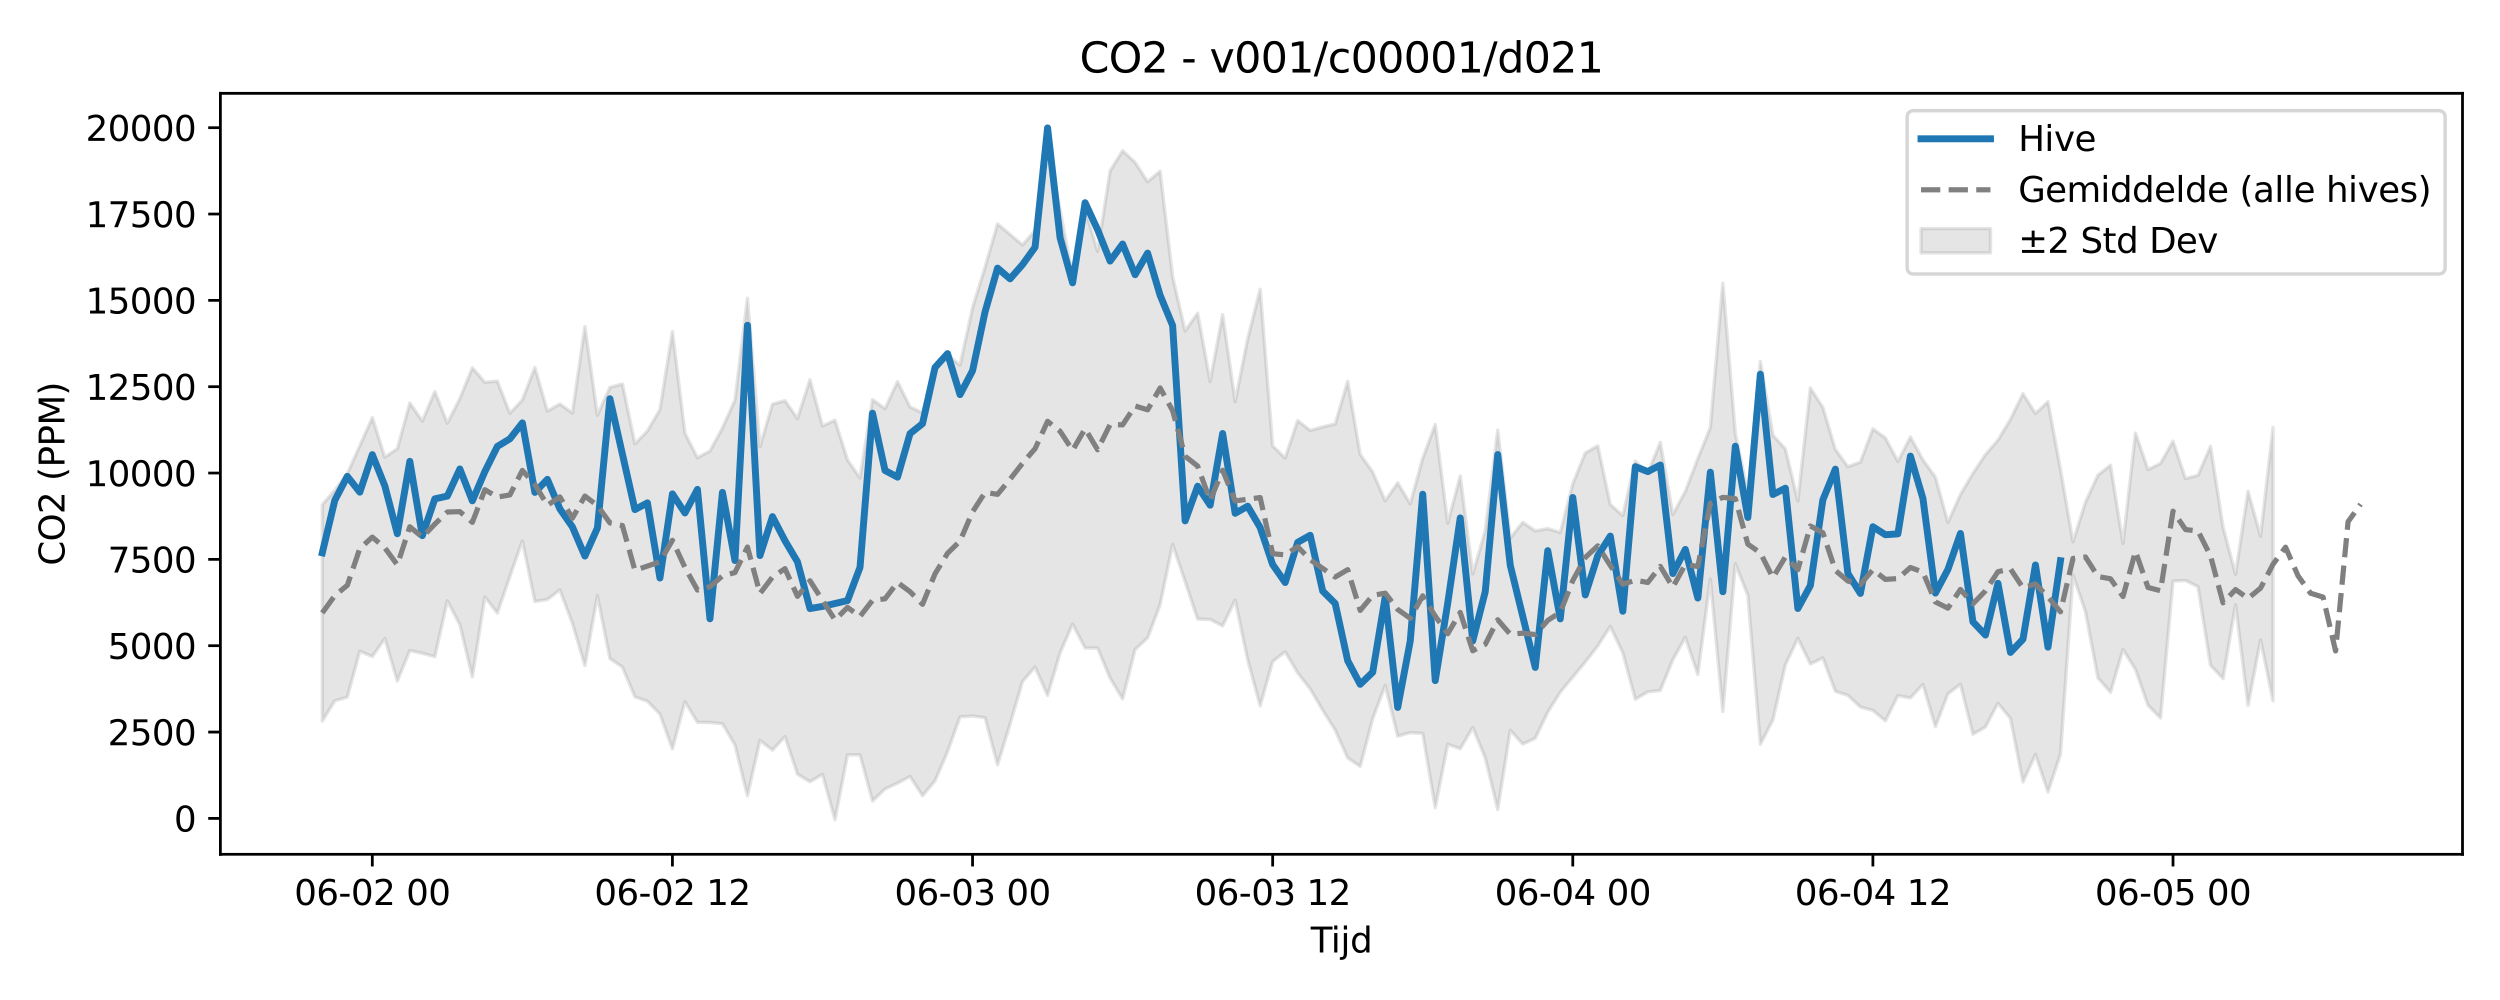 <?xml version="1.0" encoding="utf-8" standalone="no"?>
<!DOCTYPE svg PUBLIC "-//W3C//DTD SVG 1.1//EN"
  "http://www.w3.org/Graphics/SVG/1.1/DTD/svg11.dtd">
<svg xmlns:xlink="http://www.w3.org/1999/xlink" width="720pt" height="288pt" viewBox="0 0 720 288" xmlns="http://www.w3.org/2000/svg" version="1.1">
 <defs>
  <style type="text/css">*{stroke-linejoin: round; stroke-linecap: butt}</style>
 </defs>
 <g id="figure_1">
  <g id="patch_1">
   <path d="M 0 288 
L 720 288 
L 720 0 
L 0 0 
z
" style="fill: #ffffff"/>
  </g>
  <g id="axes_1">
   <g id="patch_2">
    <path d="M 63.47 246.04 
L 709.2 246.04 
L 709.2 26.88 
L 63.47 26.88 
z
" style="fill: #ffffff"/>
   </g>
   <g id="FillBetweenPolyCollection_1">
    <defs>
     <path id="md8e80b3faf" d="M 92.821 -142.655 
L 92.821 -80.313 
L 96.423 -86.168 
L 100.024 -87.24 
L 103.626 -100.443 
L 107.227 -98.91 
L 110.828 -104.083 
L 114.43 -91.863 
L 118.031 -100.65 
L 121.633 -99.838 
L 125.234 -98.889 
L 128.835 -114.967 
L 132.437 -108.079 
L 136.038 -93.051 
L 139.639 -116.048 
L 143.241 -111.452 
L 146.842 -121.946 
L 150.444 -132.221 
L 154.045 -114.785 
L 157.646 -115.34 
L 161.248 -118.116 
L 164.849 -108.481 
L 168.451 -96.295 
L 172.052 -116.416 
L 175.653 -98.344 
L 179.255 -95.873 
L 182.856 -87.3 
L 186.458 -86.034 
L 190.059 -82.341 
L 193.66 -72.299 
L 197.262 -85.9 
L 200.863 -79.968 
L 204.465 -79.944 
L 208.066 -79.55 
L 211.667 -73.459 
L 215.269 -58.83 
L 218.87 -74.75 
L 222.472 -71.967 
L 226.073 -75.853 
L 229.674 -65.052 
L 233.276 -62.847 
L 236.877 -64.97 
L 240.479 -51.922 
L 244.08 -70.593 
L 247.681 -70.582 
L 251.283 -57.301 
L 254.884 -60.8 
L 258.486 -62.443 
L 262.087 -64.38 
L 265.688 -58.839 
L 269.29 -63.106 
L 272.891 -71.505 
L 276.492 -81.553 
L 280.094 -81.762 
L 283.695 -81.31 
L 287.297 -67.755 
L 290.898 -79.455 
L 294.499 -91.754 
L 298.101 -95.891 
L 301.702 -87.722 
L 305.304 -99.957 
L 308.905 -108.233 
L 312.506 -101.363 
L 316.108 -101.342 
L 319.709 -92.684 
L 323.311 -86.697 
L 326.912 -100.947 
L 330.513 -104.306 
L 334.115 -113.845 
L 337.716 -131.186 
L 341.318 -120.507 
L 344.919 -109.723 
L 348.52 -109.598 
L 352.122 -107.746 
L 355.723 -115.176 
L 359.325 -97.993 
L 362.926 -84.719 
L 366.527 -97.469 
L 370.129 -100.29 
L 373.73 -94.214 
L 377.332 -89.571 
L 380.933 -83.487 
L 384.534 -77.73 
L 388.136 -69.703 
L 391.737 -67.267 
L 395.338 -80.993 
L 398.94 -90.599 
L 402.541 -75.983 
L 406.143 -76.99 
L 409.744 -76.768 
L 413.345 -55.369 
L 416.947 -73.651 
L 420.548 -72.336 
L 424.15 -78.468 
L 427.751 -69.714 
L 431.352 -54.865 
L 434.954 -77.68 
L 438.555 -73.712 
L 442.157 -75.381 
L 445.758 -82.886 
L 449.359 -88.649 
L 452.961 -92.972 
L 456.562 -97.342 
L 460.164 -101.967 
L 463.765 -107.599 
L 467.366 -99.992 
L 470.968 -86.612 
L 474.569 -88.747 
L 478.171 -89.165 
L 481.772 -97.981 
L 485.373 -104.418 
L 488.975 -93.757 
L 492.576 -121.214 
L 496.178 -83.097 
L 499.779 -125.61 
L 503.38 -116.553 
L 506.982 -73.64 
L 510.583 -80.612 
L 514.184 -96.494 
L 517.786 -104.163 
L 521.387 -96.763 
L 524.989 -98.507 
L 528.59 -88.872 
L 532.191 -87.737 
L 535.793 -84.371 
L 539.394 -83.411 
L 542.996 -80.397 
L 546.597 -87.655 
L 550.198 -87 
L 553.8 -90.883 
L 557.401 -78.708 
L 561.003 -88.174 
L 564.604 -90.936 
L 568.205 -76.537 
L 571.807 -78.619 
L 575.408 -85.468 
L 579.01 -81.078 
L 582.611 -62.78 
L 586.212 -70.69 
L 589.814 -59.916 
L 593.415 -70.789 
L 597.017 -122.351 
L 600.618 -111.796 
L 604.219 -92.724 
L 607.821 -88.621 
L 611.422 -100.947 
L 615.024 -95.168 
L 618.625 -84.872 
L 622.226 -81.205 
L 625.828 -120.612 
L 629.429 -120.819 
L 633.031 -119.016 
L 636.632 -96.358 
L 640.233 -92.556 
L 643.835 -113.82 
L 647.436 -84.84 
L 651.037 -103.682 
L 654.639 -86.132 
L 654.639 -164.889 
L 654.639 -164.889 
L 651.037 -133.567 
L 647.436 -146.49 
L 643.835 -122.597 
L 640.233 -136.231 
L 636.632 -159.437 
L 633.031 -151.114 
L 629.429 -150.16 
L 625.828 -160.952 
L 622.226 -154.531 
L 618.625 -152.752 
L 615.024 -163.28 
L 611.422 -131.479 
L 607.821 -154.016 
L 604.219 -151.17 
L 600.618 -143.374 
L 597.017 -131.979 
L 593.415 -152.818 
L 589.814 -172.295 
L 586.212 -168.929 
L 582.611 -174.617 
L 579.01 -167.242 
L 575.408 -161.242 
L 571.807 -157.061 
L 568.205 -151.662 
L 564.604 -145.555 
L 561.003 -137.543 
L 557.401 -150.561 
L 553.8 -155.587 
L 550.198 -162.12 
L 546.597 -155.106 
L 542.996 -161.873 
L 539.394 -164.482 
L 535.793 -154.914 
L 532.191 -153.594 
L 528.59 -158.556 
L 524.989 -170.641 
L 521.387 -176.27 
L 517.786 -143.72 
L 514.184 -158.698 
L 510.583 -162.67 
L 506.982 -183.915 
L 503.38 -146.016 
L 499.779 -163.141 
L 496.178 -206.437 
L 492.576 -164.882 
L 488.975 -155.926 
L 485.373 -146.456 
L 481.772 -139.817 
L 478.171 -160.589 
L 474.569 -151.75 
L 470.968 -155.195 
L 467.366 -139.521 
L 463.765 -142.686 
L 460.164 -159.617 
L 456.562 -157.55 
L 452.961 -148.627 
L 449.359 -134.655 
L 445.758 -135.765 
L 442.157 -135.1 
L 438.555 -137.574 
L 434.954 -133.007 
L 431.352 -164.144 
L 427.751 -135.158 
L 424.15 -122.69 
L 420.548 -150.896 
L 416.947 -137.312 
L 413.345 -165.748 
L 409.744 -156.031 
L 406.143 -142.867 
L 402.541 -148.955 
L 398.94 -143.761 
L 395.338 -152.057 
L 391.737 -157.145 
L 388.136 -178.179 
L 384.534 -165.894 
L 380.933 -165.059 
L 377.332 -164.031 
L 373.73 -166.886 
L 370.129 -156.085 
L 366.527 -159.582 
L 362.926 -204.687 
L 359.325 -190.388 
L 355.723 -172.301 
L 352.122 -197.388 
L 348.52 -178.105 
L 344.919 -197.814 
L 341.318 -192.677 
L 337.716 -208.274 
L 334.115 -238.7 
L 330.513 -235.642 
L 326.912 -241.219 
L 323.311 -244.584 
L 319.709 -238.794 
L 316.108 -215.61 
L 312.506 -227.721 
L 308.905 -208.386 
L 305.304 -227.649 
L 301.702 -245.606 
L 298.101 -221.67 
L 294.499 -217.438 
L 290.898 -220.491 
L 287.297 -223.511 
L 283.695 -211.056 
L 280.094 -199.365 
L 276.492 -182.833 
L 272.891 -185.805 
L 269.29 -182.407 
L 265.688 -169.086 
L 262.087 -170.809 
L 258.486 -178.085 
L 254.884 -170.284 
L 251.283 -172.922 
L 247.681 -150.357 
L 244.08 -155.556 
L 240.479 -166.971 
L 236.877 -165.318 
L 233.276 -178.646 
L 229.674 -167.464 
L 226.073 -172.612 
L 222.472 -171.626 
L 218.87 -159.367 
L 215.269 -202.087 
L 211.667 -172.755 
L 208.066 -164.746 
L 204.465 -158.124 
L 200.863 -156.163 
L 197.262 -163.249 
L 193.66 -192.484 
L 190.059 -170.054 
L 186.458 -163.88 
L 182.856 -160.179 
L 179.255 -177.398 
L 175.653 -176.446 
L 172.052 -168.419 
L 168.451 -193.973 
L 164.849 -169.059 
L 161.248 -171.634 
L 157.646 -169.63 
L 154.045 -182.153 
L 150.444 -172.813 
L 146.842 -168.974 
L 143.241 -178.228 
L 139.639 -177.9 
L 136.038 -182.087 
L 132.437 -173.212 
L 128.835 -166.12 
L 125.234 -175.225 
L 121.633 -166.739 
L 118.031 -171.931 
L 114.43 -158.77 
L 110.828 -156.348 
L 107.227 -167.714 
L 103.626 -159.605 
L 100.024 -151.603 
L 96.423 -146.786 
L 92.821 -142.655 
z
" style="stroke: #808080; stroke-opacity: 0.2"/>
    </defs>
    <g clip-path="url(#p0225f9edbc)">
     <use xlink:href="#md8e80b3faf" x="0" y="288" style="fill: #808080; fill-opacity: 0.2; stroke: #808080; stroke-opacity: 0.2"/>
    </g>
   </g>
   <g id="matplotlib.axis_1">
    <g id="xtick_1">
     <g id="line2d_1">
      <defs>
       <path id="m7a7af658d8" d="M 0 0 
L 0 3.5 
" style="stroke: #000000; stroke-width: 0.8"/>
      </defs>
      <g>
       <use xlink:href="#m7a7af658d8" x="107.227" y="246.04" style="stroke: #000000; stroke-width: 0.8"/>
      </g>
     </g>
     <g id="text_1">
      <!-- 06-02 00 -->
      <g transform="translate(84.746 260.638) scale(0.1 -0.1)">
       <defs>
        <path id="DejaVuSans-30" d="M 2034 4250 
Q 1547 4250 1301 3770 
Q 1056 3291 1056 2328 
Q 1056 1369 1301 889 
Q 1547 409 2034 409 
Q 2525 409 2770 889 
Q 3016 1369 3016 2328 
Q 3016 3291 2770 3770 
Q 2525 4250 2034 4250 
z
M 2034 4750 
Q 2819 4750 3233 4129 
Q 3647 3509 3647 2328 
Q 3647 1150 3233 529 
Q 2819 -91 2034 -91 
Q 1250 -91 836 529 
Q 422 1150 422 2328 
Q 422 3509 836 4129 
Q 1250 4750 2034 4750 
z
" transform="scale(0.016)"/>
        <path id="DejaVuSans-36" d="M 2113 2584 
Q 1688 2584 1439 2293 
Q 1191 2003 1191 1497 
Q 1191 994 1439 701 
Q 1688 409 2113 409 
Q 2538 409 2786 701 
Q 3034 994 3034 1497 
Q 3034 2003 2786 2293 
Q 2538 2584 2113 2584 
z
M 3366 4563 
L 3366 3988 
Q 3128 4100 2886 4159 
Q 2644 4219 2406 4219 
Q 1781 4219 1451 3797 
Q 1122 3375 1075 2522 
Q 1259 2794 1537 2939 
Q 1816 3084 2150 3084 
Q 2853 3084 3261 2657 
Q 3669 2231 3669 1497 
Q 3669 778 3244 343 
Q 2819 -91 2113 -91 
Q 1303 -91 875 529 
Q 447 1150 447 2328 
Q 447 3434 972 4092 
Q 1497 4750 2381 4750 
Q 2619 4750 2861 4703 
Q 3103 4656 3366 4563 
z
" transform="scale(0.016)"/>
        <path id="DejaVuSans-2d" d="M 313 2009 
L 1997 2009 
L 1997 1497 
L 313 1497 
L 313 2009 
z
" transform="scale(0.016)"/>
        <path id="DejaVuSans-32" d="M 1228 531 
L 3431 531 
L 3431 0 
L 469 0 
L 469 531 
Q 828 903 1448 1529 
Q 2069 2156 2228 2338 
Q 2531 2678 2651 2914 
Q 2772 3150 2772 3378 
Q 2772 3750 2511 3984 
Q 2250 4219 1831 4219 
Q 1534 4219 1204 4116 
Q 875 4013 500 3803 
L 500 4441 
Q 881 4594 1212 4672 
Q 1544 4750 1819 4750 
Q 2544 4750 2975 4387 
Q 3406 4025 3406 3419 
Q 3406 3131 3298 2873 
Q 3191 2616 2906 2266 
Q 2828 2175 2409 1742 
Q 1991 1309 1228 531 
z
" transform="scale(0.016)"/>
        <path id="DejaVuSans-20" transform="scale(0.016)"/>
       </defs>
       <use xlink:href="#DejaVuSans-30"/>
       <use xlink:href="#DejaVuSans-36" transform="translate(63.623 0)"/>
       <use xlink:href="#DejaVuSans-2d" transform="translate(127.246 0)"/>
       <use xlink:href="#DejaVuSans-30" transform="translate(163.33 0)"/>
       <use xlink:href="#DejaVuSans-32" transform="translate(226.953 0)"/>
       <use xlink:href="#DejaVuSans-20" transform="translate(290.576 0)"/>
       <use xlink:href="#DejaVuSans-30" transform="translate(322.363 0)"/>
       <use xlink:href="#DejaVuSans-30" transform="translate(385.986 0)"/>
      </g>
     </g>
    </g>
    <g id="xtick_2">
     <g id="line2d_2">
      <g>
       <use xlink:href="#m7a7af658d8" x="193.66" y="246.04" style="stroke: #000000; stroke-width: 0.8"/>
      </g>
     </g>
     <g id="text_2">
      <!-- 06-02 12 -->
      <g transform="translate(171.18 260.638) scale(0.1 -0.1)">
       <defs>
        <path id="DejaVuSans-31" d="M 794 531 
L 1825 531 
L 1825 4091 
L 703 3866 
L 703 4441 
L 1819 4666 
L 2450 4666 
L 2450 531 
L 3481 531 
L 3481 0 
L 794 0 
L 794 531 
z
" transform="scale(0.016)"/>
       </defs>
       <use xlink:href="#DejaVuSans-30"/>
       <use xlink:href="#DejaVuSans-36" transform="translate(63.623 0)"/>
       <use xlink:href="#DejaVuSans-2d" transform="translate(127.246 0)"/>
       <use xlink:href="#DejaVuSans-30" transform="translate(163.33 0)"/>
       <use xlink:href="#DejaVuSans-32" transform="translate(226.953 0)"/>
       <use xlink:href="#DejaVuSans-20" transform="translate(290.576 0)"/>
       <use xlink:href="#DejaVuSans-31" transform="translate(322.363 0)"/>
       <use xlink:href="#DejaVuSans-32" transform="translate(385.986 0)"/>
      </g>
     </g>
    </g>
    <g id="xtick_3">
     <g id="line2d_3">
      <g>
       <use xlink:href="#m7a7af658d8" x="280.094" y="246.04" style="stroke: #000000; stroke-width: 0.8"/>
      </g>
     </g>
     <g id="text_3">
      <!-- 06-03 00 -->
      <g transform="translate(257.613 260.638) scale(0.1 -0.1)">
       <defs>
        <path id="DejaVuSans-33" d="M 2597 2516 
Q 3050 2419 3304 2112 
Q 3559 1806 3559 1356 
Q 3559 666 3084 287 
Q 2609 -91 1734 -91 
Q 1441 -91 1130 -33 
Q 819 25 488 141 
L 488 750 
Q 750 597 1062 519 
Q 1375 441 1716 441 
Q 2309 441 2620 675 
Q 2931 909 2931 1356 
Q 2931 1769 2642 2001 
Q 2353 2234 1838 2234 
L 1294 2234 
L 1294 2753 
L 1863 2753 
Q 2328 2753 2575 2939 
Q 2822 3125 2822 3475 
Q 2822 3834 2567 4026 
Q 2313 4219 1838 4219 
Q 1578 4219 1281 4162 
Q 984 4106 628 3988 
L 628 4550 
Q 988 4650 1302 4700 
Q 1616 4750 1894 4750 
Q 2613 4750 3031 4423 
Q 3450 4097 3450 3541 
Q 3450 3153 3228 2886 
Q 3006 2619 2597 2516 
z
" transform="scale(0.016)"/>
       </defs>
       <use xlink:href="#DejaVuSans-30"/>
       <use xlink:href="#DejaVuSans-36" transform="translate(63.623 0)"/>
       <use xlink:href="#DejaVuSans-2d" transform="translate(127.246 0)"/>
       <use xlink:href="#DejaVuSans-30" transform="translate(163.33 0)"/>
       <use xlink:href="#DejaVuSans-33" transform="translate(226.953 0)"/>
       <use xlink:href="#DejaVuSans-20" transform="translate(290.576 0)"/>
       <use xlink:href="#DejaVuSans-30" transform="translate(322.363 0)"/>
       <use xlink:href="#DejaVuSans-30" transform="translate(385.986 0)"/>
      </g>
     </g>
    </g>
    <g id="xtick_4">
     <g id="line2d_4">
      <g>
       <use xlink:href="#m7a7af658d8" x="366.527" y="246.04" style="stroke: #000000; stroke-width: 0.8"/>
      </g>
     </g>
     <g id="text_4">
      <!-- 06-03 12 -->
      <g transform="translate(344.047 260.638) scale(0.1 -0.1)">
       <use xlink:href="#DejaVuSans-30"/>
       <use xlink:href="#DejaVuSans-36" transform="translate(63.623 0)"/>
       <use xlink:href="#DejaVuSans-2d" transform="translate(127.246 0)"/>
       <use xlink:href="#DejaVuSans-30" transform="translate(163.33 0)"/>
       <use xlink:href="#DejaVuSans-33" transform="translate(226.953 0)"/>
       <use xlink:href="#DejaVuSans-20" transform="translate(290.576 0)"/>
       <use xlink:href="#DejaVuSans-31" transform="translate(322.363 0)"/>
       <use xlink:href="#DejaVuSans-32" transform="translate(385.986 0)"/>
      </g>
     </g>
    </g>
    <g id="xtick_5">
     <g id="line2d_5">
      <g>
       <use xlink:href="#m7a7af658d8" x="452.961" y="246.04" style="stroke: #000000; stroke-width: 0.8"/>
      </g>
     </g>
     <g id="text_5">
      <!-- 06-04 00 -->
      <g transform="translate(430.48 260.638) scale(0.1 -0.1)">
       <defs>
        <path id="DejaVuSans-34" d="M 2419 4116 
L 825 1625 
L 2419 1625 
L 2419 4116 
z
M 2253 4666 
L 3047 4666 
L 3047 1625 
L 3713 1625 
L 3713 1100 
L 3047 1100 
L 3047 0 
L 2419 0 
L 2419 1100 
L 313 1100 
L 313 1709 
L 2253 4666 
z
" transform="scale(0.016)"/>
       </defs>
       <use xlink:href="#DejaVuSans-30"/>
       <use xlink:href="#DejaVuSans-36" transform="translate(63.623 0)"/>
       <use xlink:href="#DejaVuSans-2d" transform="translate(127.246 0)"/>
       <use xlink:href="#DejaVuSans-30" transform="translate(163.33 0)"/>
       <use xlink:href="#DejaVuSans-34" transform="translate(226.953 0)"/>
       <use xlink:href="#DejaVuSans-20" transform="translate(290.576 0)"/>
       <use xlink:href="#DejaVuSans-30" transform="translate(322.363 0)"/>
       <use xlink:href="#DejaVuSans-30" transform="translate(385.986 0)"/>
      </g>
     </g>
    </g>
    <g id="xtick_6">
     <g id="line2d_6">
      <g>
       <use xlink:href="#m7a7af658d8" x="539.394" y="246.04" style="stroke: #000000; stroke-width: 0.8"/>
      </g>
     </g>
     <g id="text_6">
      <!-- 06-04 12 -->
      <g transform="translate(516.914 260.638) scale(0.1 -0.1)">
       <use xlink:href="#DejaVuSans-30"/>
       <use xlink:href="#DejaVuSans-36" transform="translate(63.623 0)"/>
       <use xlink:href="#DejaVuSans-2d" transform="translate(127.246 0)"/>
       <use xlink:href="#DejaVuSans-30" transform="translate(163.33 0)"/>
       <use xlink:href="#DejaVuSans-34" transform="translate(226.953 0)"/>
       <use xlink:href="#DejaVuSans-20" transform="translate(290.576 0)"/>
       <use xlink:href="#DejaVuSans-31" transform="translate(322.363 0)"/>
       <use xlink:href="#DejaVuSans-32" transform="translate(385.986 0)"/>
      </g>
     </g>
    </g>
    <g id="xtick_7">
     <g id="line2d_7">
      <g>
       <use xlink:href="#m7a7af658d8" x="625.828" y="246.04" style="stroke: #000000; stroke-width: 0.8"/>
      </g>
     </g>
     <g id="text_7">
      <!-- 06-05 00 -->
      <g transform="translate(603.347 260.638) scale(0.1 -0.1)">
       <defs>
        <path id="DejaVuSans-35" d="M 691 4666 
L 3169 4666 
L 3169 4134 
L 1269 4134 
L 1269 2991 
Q 1406 3038 1543 3061 
Q 1681 3084 1819 3084 
Q 2600 3084 3056 2656 
Q 3513 2228 3513 1497 
Q 3513 744 3044 326 
Q 2575 -91 1722 -91 
Q 1428 -91 1123 -41 
Q 819 9 494 109 
L 494 744 
Q 775 591 1075 516 
Q 1375 441 1709 441 
Q 2250 441 2565 725 
Q 2881 1009 2881 1497 
Q 2881 1984 2565 2268 
Q 2250 2553 1709 2553 
Q 1456 2553 1204 2497 
Q 953 2441 691 2322 
L 691 4666 
z
" transform="scale(0.016)"/>
       </defs>
       <use xlink:href="#DejaVuSans-30"/>
       <use xlink:href="#DejaVuSans-36" transform="translate(63.623 0)"/>
       <use xlink:href="#DejaVuSans-2d" transform="translate(127.246 0)"/>
       <use xlink:href="#DejaVuSans-30" transform="translate(163.33 0)"/>
       <use xlink:href="#DejaVuSans-35" transform="translate(226.953 0)"/>
       <use xlink:href="#DejaVuSans-20" transform="translate(290.576 0)"/>
       <use xlink:href="#DejaVuSans-30" transform="translate(322.363 0)"/>
       <use xlink:href="#DejaVuSans-30" transform="translate(385.986 0)"/>
      </g>
     </g>
    </g>
    <g id="text_8">
     <!-- Tijd -->
     <g transform="translate(377.485 274.317) scale(0.1 -0.1)">
      <defs>
       <path id="DejaVuSans-54" d="M -19 4666 
L 3928 4666 
L 3928 4134 
L 2272 4134 
L 2272 0 
L 1638 0 
L 1638 4134 
L -19 4134 
L -19 4666 
z
" transform="scale(0.016)"/>
       <path id="DejaVuSans-69" d="M 603 3500 
L 1178 3500 
L 1178 0 
L 603 0 
L 603 3500 
z
M 603 4863 
L 1178 4863 
L 1178 4134 
L 603 4134 
L 603 4863 
z
" transform="scale(0.016)"/>
       <path id="DejaVuSans-6a" d="M 603 3500 
L 1178 3500 
L 1178 -63 
Q 1178 -731 923 -1031 
Q 669 -1331 103 -1331 
L -116 -1331 
L -116 -844 
L 38 -844 
Q 366 -844 484 -692 
Q 603 -541 603 -63 
L 603 3500 
z
M 603 4863 
L 1178 4863 
L 1178 4134 
L 603 4134 
L 603 4863 
z
" transform="scale(0.016)"/>
       <path id="DejaVuSans-64" d="M 2906 2969 
L 2906 4863 
L 3481 4863 
L 3481 0 
L 2906 0 
L 2906 525 
Q 2725 213 2448 61 
Q 2172 -91 1784 -91 
Q 1150 -91 751 415 
Q 353 922 353 1747 
Q 353 2572 751 3078 
Q 1150 3584 1784 3584 
Q 2172 3584 2448 3432 
Q 2725 3281 2906 2969 
z
M 947 1747 
Q 947 1113 1208 752 
Q 1469 391 1925 391 
Q 2381 391 2643 752 
Q 2906 1113 2906 1747 
Q 2906 2381 2643 2742 
Q 2381 3103 1925 3103 
Q 1469 3103 1208 2742 
Q 947 2381 947 1747 
z
" transform="scale(0.016)"/>
      </defs>
      <use xlink:href="#DejaVuSans-54"/>
      <use xlink:href="#DejaVuSans-69" transform="translate(57.959 0)"/>
      <use xlink:href="#DejaVuSans-6a" transform="translate(85.742 0)"/>
      <use xlink:href="#DejaVuSans-64" transform="translate(113.525 0)"/>
     </g>
    </g>
   </g>
   <g id="matplotlib.axis_2">
    <g id="ytick_1">
     <g id="line2d_8">
      <defs>
       <path id="madb5b32ad2" d="M 0 0 
L -3.5 0 
" style="stroke: #000000; stroke-width: 0.8"/>
      </defs>
      <g>
       <use xlink:href="#madb5b32ad2" x="63.47" y="235.693" style="stroke: #000000; stroke-width: 0.8"/>
      </g>
     </g>
     <g id="text_9">
      <!-- 0 -->
      <g transform="translate(50.108 239.492) scale(0.1 -0.1)">
       <use xlink:href="#DejaVuSans-30"/>
      </g>
     </g>
    </g>
    <g id="ytick_2">
     <g id="line2d_9">
      <g>
       <use xlink:href="#madb5b32ad2" x="63.47" y="210.828" style="stroke: #000000; stroke-width: 0.8"/>
      </g>
     </g>
     <g id="text_10">
      <!-- 2500 -->
      <g transform="translate(31.02 214.627) scale(0.1 -0.1)">
       <use xlink:href="#DejaVuSans-32"/>
       <use xlink:href="#DejaVuSans-35" transform="translate(63.623 0)"/>
       <use xlink:href="#DejaVuSans-30" transform="translate(127.246 0)"/>
       <use xlink:href="#DejaVuSans-30" transform="translate(190.869 0)"/>
      </g>
     </g>
    </g>
    <g id="ytick_3">
     <g id="line2d_10">
      <g>
       <use xlink:href="#madb5b32ad2" x="63.47" y="185.963" style="stroke: #000000; stroke-width: 0.8"/>
      </g>
     </g>
     <g id="text_11">
      <!-- 5000 -->
      <g transform="translate(31.02 189.763) scale(0.1 -0.1)">
       <use xlink:href="#DejaVuSans-35"/>
       <use xlink:href="#DejaVuSans-30" transform="translate(63.623 0)"/>
       <use xlink:href="#DejaVuSans-30" transform="translate(127.246 0)"/>
       <use xlink:href="#DejaVuSans-30" transform="translate(190.869 0)"/>
      </g>
     </g>
    </g>
    <g id="ytick_4">
     <g id="line2d_11">
      <g>
       <use xlink:href="#madb5b32ad2" x="63.47" y="161.099" style="stroke: #000000; stroke-width: 0.8"/>
      </g>
     </g>
     <g id="text_12">
      <!-- 7500 -->
      <g transform="translate(31.02 164.898) scale(0.1 -0.1)">
       <defs>
        <path id="DejaVuSans-37" d="M 525 4666 
L 3525 4666 
L 3525 4397 
L 1831 0 
L 1172 0 
L 2766 4134 
L 525 4134 
L 525 4666 
z
" transform="scale(0.016)"/>
       </defs>
       <use xlink:href="#DejaVuSans-37"/>
       <use xlink:href="#DejaVuSans-35" transform="translate(63.623 0)"/>
       <use xlink:href="#DejaVuSans-30" transform="translate(127.246 0)"/>
       <use xlink:href="#DejaVuSans-30" transform="translate(190.869 0)"/>
      </g>
     </g>
    </g>
    <g id="ytick_5">
     <g id="line2d_12">
      <g>
       <use xlink:href="#madb5b32ad2" x="63.47" y="136.234" style="stroke: #000000; stroke-width: 0.8"/>
      </g>
     </g>
     <g id="text_13">
      <!-- 10000 -->
      <g transform="translate(24.657 140.033) scale(0.1 -0.1)">
       <use xlink:href="#DejaVuSans-31"/>
       <use xlink:href="#DejaVuSans-30" transform="translate(63.623 0)"/>
       <use xlink:href="#DejaVuSans-30" transform="translate(127.246 0)"/>
       <use xlink:href="#DejaVuSans-30" transform="translate(190.869 0)"/>
       <use xlink:href="#DejaVuSans-30" transform="translate(254.492 0)"/>
      </g>
     </g>
    </g>
    <g id="ytick_6">
     <g id="line2d_13">
      <g>
       <use xlink:href="#madb5b32ad2" x="63.47" y="111.369" style="stroke: #000000; stroke-width: 0.8"/>
      </g>
     </g>
     <g id="text_14">
      <!-- 12500 -->
      <g transform="translate(24.657 115.169) scale(0.1 -0.1)">
       <use xlink:href="#DejaVuSans-31"/>
       <use xlink:href="#DejaVuSans-32" transform="translate(63.623 0)"/>
       <use xlink:href="#DejaVuSans-35" transform="translate(127.246 0)"/>
       <use xlink:href="#DejaVuSans-30" transform="translate(190.869 0)"/>
       <use xlink:href="#DejaVuSans-30" transform="translate(254.492 0)"/>
      </g>
     </g>
    </g>
    <g id="ytick_7">
     <g id="line2d_14">
      <g>
       <use xlink:href="#madb5b32ad2" x="63.47" y="86.505" style="stroke: #000000; stroke-width: 0.8"/>
      </g>
     </g>
     <g id="text_15">
      <!-- 15000 -->
      <g transform="translate(24.657 90.304) scale(0.1 -0.1)">
       <use xlink:href="#DejaVuSans-31"/>
       <use xlink:href="#DejaVuSans-35" transform="translate(63.623 0)"/>
       <use xlink:href="#DejaVuSans-30" transform="translate(127.246 0)"/>
       <use xlink:href="#DejaVuSans-30" transform="translate(190.869 0)"/>
       <use xlink:href="#DejaVuSans-30" transform="translate(254.492 0)"/>
      </g>
     </g>
    </g>
    <g id="ytick_8">
     <g id="line2d_15">
      <g>
       <use xlink:href="#madb5b32ad2" x="63.47" y="61.64" style="stroke: #000000; stroke-width: 0.8"/>
      </g>
     </g>
     <g id="text_16">
      <!-- 17500 -->
      <g transform="translate(24.657 65.439) scale(0.1 -0.1)">
       <use xlink:href="#DejaVuSans-31"/>
       <use xlink:href="#DejaVuSans-37" transform="translate(63.623 0)"/>
       <use xlink:href="#DejaVuSans-35" transform="translate(127.246 0)"/>
       <use xlink:href="#DejaVuSans-30" transform="translate(190.869 0)"/>
       <use xlink:href="#DejaVuSans-30" transform="translate(254.492 0)"/>
      </g>
     </g>
    </g>
    <g id="ytick_9">
     <g id="line2d_16">
      <g>
       <use xlink:href="#madb5b32ad2" x="63.47" y="36.776" style="stroke: #000000; stroke-width: 0.8"/>
      </g>
     </g>
     <g id="text_17">
      <!-- 20000 -->
      <g transform="translate(24.657 40.575) scale(0.1 -0.1)">
       <use xlink:href="#DejaVuSans-32"/>
       <use xlink:href="#DejaVuSans-30" transform="translate(63.623 0)"/>
       <use xlink:href="#DejaVuSans-30" transform="translate(127.246 0)"/>
       <use xlink:href="#DejaVuSans-30" transform="translate(190.869 0)"/>
       <use xlink:href="#DejaVuSans-30" transform="translate(254.492 0)"/>
      </g>
     </g>
    </g>
    <g id="text_18">
     <!-- CO2 (PPM) -->
     <g transform="translate(18.578 162.903) rotate(-90) scale(0.1 -0.1)">
      <defs>
       <path id="DejaVuSans-43" d="M 4122 4306 
L 4122 3641 
Q 3803 3938 3442 4084 
Q 3081 4231 2675 4231 
Q 1875 4231 1450 3742 
Q 1025 3253 1025 2328 
Q 1025 1406 1450 917 
Q 1875 428 2675 428 
Q 3081 428 3442 575 
Q 3803 722 4122 1019 
L 4122 359 
Q 3791 134 3420 21 
Q 3050 -91 2638 -91 
Q 1578 -91 968 557 
Q 359 1206 359 2328 
Q 359 3453 968 4101 
Q 1578 4750 2638 4750 
Q 3056 4750 3426 4639 
Q 3797 4528 4122 4306 
z
" transform="scale(0.016)"/>
       <path id="DejaVuSans-4f" d="M 2522 4238 
Q 1834 4238 1429 3725 
Q 1025 3213 1025 2328 
Q 1025 1447 1429 934 
Q 1834 422 2522 422 
Q 3209 422 3611 934 
Q 4013 1447 4013 2328 
Q 4013 3213 3611 3725 
Q 3209 4238 2522 4238 
z
M 2522 4750 
Q 3503 4750 4090 4092 
Q 4678 3434 4678 2328 
Q 4678 1225 4090 567 
Q 3503 -91 2522 -91 
Q 1538 -91 948 565 
Q 359 1222 359 2328 
Q 359 3434 948 4092 
Q 1538 4750 2522 4750 
z
" transform="scale(0.016)"/>
       <path id="DejaVuSans-28" d="M 1984 4856 
Q 1566 4138 1362 3434 
Q 1159 2731 1159 2009 
Q 1159 1288 1364 580 
Q 1569 -128 1984 -844 
L 1484 -844 
Q 1016 -109 783 600 
Q 550 1309 550 2009 
Q 550 2706 781 3412 
Q 1013 4119 1484 4856 
L 1984 4856 
z
" transform="scale(0.016)"/>
       <path id="DejaVuSans-50" d="M 1259 4147 
L 1259 2394 
L 2053 2394 
Q 2494 2394 2734 2622 
Q 2975 2850 2975 3272 
Q 2975 3691 2734 3919 
Q 2494 4147 2053 4147 
L 1259 4147 
z
M 628 4666 
L 2053 4666 
Q 2838 4666 3239 4311 
Q 3641 3956 3641 3272 
Q 3641 2581 3239 2228 
Q 2838 1875 2053 1875 
L 1259 1875 
L 1259 0 
L 628 0 
L 628 4666 
z
" transform="scale(0.016)"/>
       <path id="DejaVuSans-4d" d="M 628 4666 
L 1569 4666 
L 2759 1491 
L 3956 4666 
L 4897 4666 
L 4897 0 
L 4281 0 
L 4281 4097 
L 3078 897 
L 2444 897 
L 1241 4097 
L 1241 0 
L 628 0 
L 628 4666 
z
" transform="scale(0.016)"/>
       <path id="DejaVuSans-29" d="M 513 4856 
L 1013 4856 
Q 1481 4119 1714 3412 
Q 1947 2706 1947 2009 
Q 1947 1309 1714 600 
Q 1481 -109 1013 -844 
L 513 -844 
Q 928 -128 1133 580 
Q 1338 1288 1338 2009 
Q 1338 2731 1133 3434 
Q 928 4138 513 4856 
z
" transform="scale(0.016)"/>
      </defs>
      <use xlink:href="#DejaVuSans-43"/>
      <use xlink:href="#DejaVuSans-4f" transform="translate(69.824 0)"/>
      <use xlink:href="#DejaVuSans-32" transform="translate(148.535 0)"/>
      <use xlink:href="#DejaVuSans-20" transform="translate(212.158 0)"/>
      <use xlink:href="#DejaVuSans-28" transform="translate(243.945 0)"/>
      <use xlink:href="#DejaVuSans-50" transform="translate(282.959 0)"/>
      <use xlink:href="#DejaVuSans-50" transform="translate(343.262 0)"/>
      <use xlink:href="#DejaVuSans-4d" transform="translate(403.564 0)"/>
      <use xlink:href="#DejaVuSans-29" transform="translate(489.844 0)"/>
     </g>
    </g>
   </g>
   <g id="line2d_17">
    <path d="M 92.821 159.214 
L 96.423 144.085 
L 100.024 137.199 
L 103.626 141.741 
L 107.227 130.936 
L 110.828 139.934 
L 114.43 153.709 
L 118.031 132.866 
L 121.633 154.259 
L 125.234 143.674 
L 128.835 142.868 
L 132.437 135.067 
L 136.038 144.237 
L 139.639 135.81 
L 143.241 128.563 
L 146.842 126.388 
L 150.444 121.789 
L 154.045 141.804 
L 157.646 138.054 
L 161.248 146.561 
L 164.849 151.736 
L 168.451 160.144 
L 172.052 152.065 
L 175.653 114.836 
L 182.856 146.757 
L 186.458 144.827 
L 190.059 166.466 
L 193.66 142.245 
L 197.262 147.725 
L 200.863 140.952 
L 204.465 178.206 
L 208.066 141.814 
L 211.667 161.43 
L 215.269 93.676 
L 218.87 160.005 
L 222.472 148.789 
L 226.073 155.725 
L 229.674 161.805 
L 233.276 175.265 
L 236.877 174.648 
L 244.08 172.974 
L 247.681 163.409 
L 251.283 119.001 
L 254.884 135.495 
L 258.486 137.418 
L 262.087 124.883 
L 265.688 122.002 
L 269.29 105.823 
L 272.891 101.851 
L 276.492 113.644 
L 280.094 106.774 
L 283.695 89.82 
L 287.297 77.222 
L 290.898 80.302 
L 294.499 76.181 
L 298.101 71.185 
L 301.702 36.842 
L 305.304 68.483 
L 308.905 81.456 
L 312.506 58.378 
L 316.108 66.151 
L 319.709 75.186 
L 323.311 70.28 
L 326.912 79.105 
L 330.513 72.899 
L 334.115 85.046 
L 337.716 93.76 
L 341.318 150.009 
L 344.919 140.037 
L 348.52 145.487 
L 352.122 124.856 
L 355.723 147.828 
L 359.325 145.785 
L 362.926 151.915 
L 366.527 162.591 
L 370.129 167.762 
L 373.73 156.2 
L 377.332 154.166 
L 380.933 170.219 
L 384.534 173.8 
L 388.136 190.28 
L 391.737 197.083 
L 395.338 193.597 
L 398.94 171.973 
L 402.541 203.737 
L 406.143 184.66 
L 409.744 142.341 
L 413.345 196.019 
L 416.947 173.7 
L 420.548 149.164 
L 424.15 184.584 
L 427.751 170.391 
L 431.352 130.913 
L 434.954 162.816 
L 442.157 192.219 
L 445.758 158.589 
L 449.359 178.235 
L 452.961 143.276 
L 456.562 171.336 
L 460.164 160.028 
L 463.765 154.402 
L 467.366 176.037 
L 470.968 134.399 
L 474.569 135.82 
L 478.171 133.93 
L 481.772 165.177 
L 485.373 158.234 
L 488.975 172.235 
L 492.576 135.985 
L 496.178 170.421 
L 499.779 128.509 
L 503.38 149.031 
L 506.982 107.769 
L 510.583 142.42 
L 514.184 140.604 
L 517.786 175.242 
L 521.387 168.638 
L 524.989 143.929 
L 528.59 135.123 
L 532.191 165.162 
L 535.793 170.912 
L 539.394 151.7 
L 542.996 154.001 
L 546.597 153.749 
L 550.198 131.361 
L 553.8 143.544 
L 557.401 170.809 
L 561.003 163.99 
L 564.604 153.644 
L 568.205 179.086 
L 571.807 182.89 
L 575.408 168.001 
L 579.01 187.89 
L 582.611 184.1 
L 586.212 162.715 
L 589.814 186.381 
L 593.415 161.482 
L 593.415 161.482 
" clip-path="url(#p0225f9edbc)" style="fill: none; stroke: #1f77b4; stroke-width: 2; stroke-linecap: square"/>
   </g>
   <g id="line2d_18">
    <path d="M 92.821 176.516 
L 96.423 171.523 
L 100.024 168.578 
L 103.626 157.976 
L 107.227 154.688 
L 110.828 157.785 
L 114.43 162.683 
L 118.031 151.71 
L 121.633 154.712 
L 125.234 150.943 
L 128.835 147.457 
L 132.437 147.355 
L 136.038 150.431 
L 139.639 141.026 
L 143.241 143.16 
L 146.842 142.54 
L 150.444 135.483 
L 154.045 139.531 
L 157.646 145.515 
L 161.248 143.125 
L 164.849 149.23 
L 168.451 142.866 
L 172.052 145.582 
L 175.653 150.605 
L 179.255 151.365 
L 182.856 164.26 
L 190.059 161.803 
L 193.66 155.608 
L 197.262 163.426 
L 200.863 169.934 
L 204.465 168.966 
L 208.066 165.852 
L 211.667 164.893 
L 215.269 157.542 
L 218.87 170.941 
L 222.472 166.204 
L 226.073 163.768 
L 229.674 171.742 
L 233.276 167.254 
L 240.479 178.554 
L 244.08 174.926 
L 247.681 177.53 
L 251.283 172.888 
L 254.884 172.458 
L 258.486 167.736 
L 262.087 170.406 
L 265.688 174.037 
L 269.29 165.244 
L 272.891 159.345 
L 276.492 155.807 
L 280.094 147.436 
L 283.695 141.817 
L 287.297 142.367 
L 290.898 138.027 
L 294.499 133.404 
L 298.101 129.219 
L 301.702 121.336 
L 305.304 124.197 
L 308.905 129.69 
L 312.506 123.458 
L 316.108 129.524 
L 319.709 122.261 
L 323.311 122.36 
L 326.912 116.917 
L 330.513 118.026 
L 334.115 111.727 
L 337.716 118.27 
L 341.318 131.408 
L 344.919 134.231 
L 348.52 144.149 
L 352.122 135.433 
L 355.723 144.262 
L 362.926 143.297 
L 366.527 159.474 
L 370.129 159.812 
L 373.73 157.45 
L 377.332 161.199 
L 384.534 166.188 
L 388.136 164.059 
L 391.737 175.794 
L 395.338 171.475 
L 398.94 170.82 
L 402.541 175.531 
L 406.143 178.072 
L 409.744 171.601 
L 413.345 177.442 
L 416.947 182.519 
L 420.548 176.384 
L 424.15 187.421 
L 427.751 185.564 
L 431.352 178.495 
L 434.954 182.657 
L 438.555 182.357 
L 442.157 182.759 
L 445.758 178.674 
L 449.359 176.348 
L 452.961 167.201 
L 456.562 160.554 
L 460.164 157.208 
L 463.765 162.857 
L 467.366 168.243 
L 470.968 167.097 
L 474.569 167.752 
L 478.171 163.123 
L 481.772 169.101 
L 485.373 162.563 
L 488.975 163.159 
L 492.576 144.952 
L 496.178 143.233 
L 499.779 143.625 
L 503.38 156.715 
L 506.982 159.223 
L 510.583 166.359 
L 514.184 160.404 
L 517.786 164.058 
L 521.387 151.484 
L 524.989 153.426 
L 528.59 164.286 
L 532.191 167.335 
L 535.793 168.358 
L 539.394 164.054 
L 542.996 166.865 
L 546.597 166.619 
L 550.198 163.44 
L 553.8 164.765 
L 557.401 173.365 
L 561.003 175.142 
L 564.604 169.754 
L 568.205 173.901 
L 571.807 170.16 
L 575.408 164.645 
L 579.01 163.84 
L 582.611 169.301 
L 586.212 168.19 
L 589.814 171.894 
L 593.415 176.196 
L 597.017 160.835 
L 600.618 160.415 
L 604.219 166.053 
L 607.821 166.682 
L 611.422 171.787 
L 615.024 158.776 
L 618.625 169.188 
L 622.226 170.132 
L 625.828 147.218 
L 629.429 152.51 
L 633.031 152.935 
L 636.632 160.102 
L 640.233 173.606 
L 643.835 169.791 
L 647.436 172.335 
L 651.037 169.375 
L 654.639 162.489 
L 658.24 157.588 
L 661.842 165.859 
L 665.443 170.851 
L 669.044 171.956 
L 672.646 187.47 
L 676.247 150.254 
L 679.849 145.215 
L 679.849 145.215 
" clip-path="url(#p0225f9edbc)" style="fill: none; stroke-dasharray: 5.55,2.4; stroke-dashoffset: 0; stroke: #808080; stroke-width: 1.5"/>
   </g>
   <g id="patch_3">
    <path d="M 63.47 246.04 
L 63.47 26.88 
" style="fill: none; stroke: #000000; stroke-width: 0.8; stroke-linejoin: miter; stroke-linecap: square"/>
   </g>
   <g id="patch_4">
    <path d="M 709.2 246.04 
L 709.2 26.88 
" style="fill: none; stroke: #000000; stroke-width: 0.8; stroke-linejoin: miter; stroke-linecap: square"/>
   </g>
   <g id="patch_5">
    <path d="M 63.47 246.04 
L 709.2 246.04 
" style="fill: none; stroke: #000000; stroke-width: 0.8; stroke-linejoin: miter; stroke-linecap: square"/>
   </g>
   <g id="patch_6">
    <path d="M 63.47 26.88 
L 709.2 26.88 
" style="fill: none; stroke: #000000; stroke-width: 0.8; stroke-linejoin: miter; stroke-linecap: square"/>
   </g>
   <g id="text_19">
    <!-- CO2 - v001/c00001/d021 -->
    <g transform="translate(310.932 20.88) scale(0.12 -0.12)">
     <defs>
      <path id="DejaVuSans-76" d="M 191 3500 
L 800 3500 
L 1894 563 
L 2988 3500 
L 3597 3500 
L 2284 0 
L 1503 0 
L 191 3500 
z
" transform="scale(0.016)"/>
      <path id="DejaVuSans-2f" d="M 1625 4666 
L 2156 4666 
L 531 -594 
L 0 -594 
L 1625 4666 
z
" transform="scale(0.016)"/>
      <path id="DejaVuSans-63" d="M 3122 3366 
L 3122 2828 
Q 2878 2963 2633 3030 
Q 2388 3097 2138 3097 
Q 1578 3097 1268 2742 
Q 959 2388 959 1747 
Q 959 1106 1268 751 
Q 1578 397 2138 397 
Q 2388 397 2633 464 
Q 2878 531 3122 666 
L 3122 134 
Q 2881 22 2623 -34 
Q 2366 -91 2075 -91 
Q 1284 -91 818 406 
Q 353 903 353 1747 
Q 353 2603 823 3093 
Q 1294 3584 2113 3584 
Q 2378 3584 2631 3529 
Q 2884 3475 3122 3366 
z
" transform="scale(0.016)"/>
     </defs>
     <use xlink:href="#DejaVuSans-43"/>
     <use xlink:href="#DejaVuSans-4f" transform="translate(69.824 0)"/>
     <use xlink:href="#DejaVuSans-32" transform="translate(148.535 0)"/>
     <use xlink:href="#DejaVuSans-20" transform="translate(212.158 0)"/>
     <use xlink:href="#DejaVuSans-2d" transform="translate(243.945 0)"/>
     <use xlink:href="#DejaVuSans-20" transform="translate(280.029 0)"/>
     <use xlink:href="#DejaVuSans-76" transform="translate(311.816 0)"/>
     <use xlink:href="#DejaVuSans-30" transform="translate(370.996 0)"/>
     <use xlink:href="#DejaVuSans-30" transform="translate(434.619 0)"/>
     <use xlink:href="#DejaVuSans-31" transform="translate(498.242 0)"/>
     <use xlink:href="#DejaVuSans-2f" transform="translate(561.865 0)"/>
     <use xlink:href="#DejaVuSans-63" transform="translate(595.557 0)"/>
     <use xlink:href="#DejaVuSans-30" transform="translate(650.537 0)"/>
     <use xlink:href="#DejaVuSans-30" transform="translate(714.16 0)"/>
     <use xlink:href="#DejaVuSans-30" transform="translate(777.783 0)"/>
     <use xlink:href="#DejaVuSans-30" transform="translate(841.406 0)"/>
     <use xlink:href="#DejaVuSans-31" transform="translate(905.029 0)"/>
     <use xlink:href="#DejaVuSans-2f" transform="translate(968.652 0)"/>
     <use xlink:href="#DejaVuSans-64" transform="translate(1002.344 0)"/>
     <use xlink:href="#DejaVuSans-30" transform="translate(1065.82 0)"/>
     <use xlink:href="#DejaVuSans-32" transform="translate(1129.443 0)"/>
     <use xlink:href="#DejaVuSans-31" transform="translate(1193.066 0)"/>
    </g>
   </g>
   <g id="legend_1">
    <g id="patch_7">
     <path d="M 551.256 78.914 
L 702.2 78.914 
Q 704.2 78.914 704.2 76.914 
L 704.2 33.88 
Q 704.2 31.88 702.2 31.88 
L 551.256 31.88 
Q 549.256 31.88 549.256 33.88 
L 549.256 76.914 
Q 549.256 78.914 551.256 78.914 
z
" style="fill: #ffffff; opacity: 0.8; stroke: #cccccc; stroke-linejoin: miter"/>
    </g>
    <g id="line2d_19">
     <path d="M 553.256 39.978 
L 563.256 39.978 
L 573.256 39.978 
" style="fill: none; stroke: #1f77b4; stroke-width: 2; stroke-linecap: square"/>
    </g>
    <g id="text_20">
     <!-- Hive -->
     <g transform="translate(581.256 43.478) scale(0.1 -0.1)">
      <defs>
       <path id="DejaVuSans-48" d="M 628 4666 
L 1259 4666 
L 1259 2753 
L 3553 2753 
L 3553 4666 
L 4184 4666 
L 4184 0 
L 3553 0 
L 3553 2222 
L 1259 2222 
L 1259 0 
L 628 0 
L 628 4666 
z
" transform="scale(0.016)"/>
       <path id="DejaVuSans-65" d="M 3597 1894 
L 3597 1613 
L 953 1613 
Q 991 1019 1311 708 
Q 1631 397 2203 397 
Q 2534 397 2845 478 
Q 3156 559 3463 722 
L 3463 178 
Q 3153 47 2828 -22 
Q 2503 -91 2169 -91 
Q 1331 -91 842 396 
Q 353 884 353 1716 
Q 353 2575 817 3079 
Q 1281 3584 2069 3584 
Q 2775 3584 3186 3129 
Q 3597 2675 3597 1894 
z
M 3022 2063 
Q 3016 2534 2758 2815 
Q 2500 3097 2075 3097 
Q 1594 3097 1305 2825 
Q 1016 2553 972 2059 
L 3022 2063 
z
" transform="scale(0.016)"/>
      </defs>
      <use xlink:href="#DejaVuSans-48"/>
      <use xlink:href="#DejaVuSans-69" transform="translate(75.195 0)"/>
      <use xlink:href="#DejaVuSans-76" transform="translate(102.979 0)"/>
      <use xlink:href="#DejaVuSans-65" transform="translate(162.158 0)"/>
     </g>
    </g>
    <g id="line2d_20">
     <path d="M 553.256 54.657 
L 563.256 54.657 
L 573.256 54.657 
" style="fill: none; stroke-dasharray: 5.55,2.4; stroke-dashoffset: 0; stroke: #808080; stroke-width: 1.5"/>
    </g>
    <g id="text_21">
     <!-- Gemiddelde (alle hives) -->
     <g transform="translate(581.256 58.157) scale(0.1 -0.1)">
      <defs>
       <path id="DejaVuSans-47" d="M 3809 666 
L 3809 1919 
L 2778 1919 
L 2778 2438 
L 4434 2438 
L 4434 434 
Q 4069 175 3628 42 
Q 3188 -91 2688 -91 
Q 1594 -91 976 548 
Q 359 1188 359 2328 
Q 359 3472 976 4111 
Q 1594 4750 2688 4750 
Q 3144 4750 3555 4637 
Q 3966 4525 4313 4306 
L 4313 3634 
Q 3963 3931 3569 4081 
Q 3175 4231 2741 4231 
Q 1884 4231 1454 3753 
Q 1025 3275 1025 2328 
Q 1025 1384 1454 906 
Q 1884 428 2741 428 
Q 3075 428 3337 486 
Q 3600 544 3809 666 
z
" transform="scale(0.016)"/>
       <path id="DejaVuSans-6d" d="M 3328 2828 
Q 3544 3216 3844 3400 
Q 4144 3584 4550 3584 
Q 5097 3584 5394 3201 
Q 5691 2819 5691 2113 
L 5691 0 
L 5113 0 
L 5113 2094 
Q 5113 2597 4934 2840 
Q 4756 3084 4391 3084 
Q 3944 3084 3684 2787 
Q 3425 2491 3425 1978 
L 3425 0 
L 2847 0 
L 2847 2094 
Q 2847 2600 2669 2842 
Q 2491 3084 2119 3084 
Q 1678 3084 1418 2786 
Q 1159 2488 1159 1978 
L 1159 0 
L 581 0 
L 581 3500 
L 1159 3500 
L 1159 2956 
Q 1356 3278 1631 3431 
Q 1906 3584 2284 3584 
Q 2666 3584 2933 3390 
Q 3200 3197 3328 2828 
z
" transform="scale(0.016)"/>
       <path id="DejaVuSans-6c" d="M 603 4863 
L 1178 4863 
L 1178 0 
L 603 0 
L 603 4863 
z
" transform="scale(0.016)"/>
       <path id="DejaVuSans-61" d="M 2194 1759 
Q 1497 1759 1228 1600 
Q 959 1441 959 1056 
Q 959 750 1161 570 
Q 1363 391 1709 391 
Q 2188 391 2477 730 
Q 2766 1069 2766 1631 
L 2766 1759 
L 2194 1759 
z
M 3341 1997 
L 3341 0 
L 2766 0 
L 2766 531 
Q 2569 213 2275 61 
Q 1981 -91 1556 -91 
Q 1019 -91 701 211 
Q 384 513 384 1019 
Q 384 1609 779 1909 
Q 1175 2209 1959 2209 
L 2766 2209 
L 2766 2266 
Q 2766 2663 2505 2880 
Q 2244 3097 1772 3097 
Q 1472 3097 1187 3025 
Q 903 2953 641 2809 
L 641 3341 
Q 956 3463 1253 3523 
Q 1550 3584 1831 3584 
Q 2591 3584 2966 3190 
Q 3341 2797 3341 1997 
z
" transform="scale(0.016)"/>
       <path id="DejaVuSans-68" d="M 3513 2113 
L 3513 0 
L 2938 0 
L 2938 2094 
Q 2938 2591 2744 2837 
Q 2550 3084 2163 3084 
Q 1697 3084 1428 2787 
Q 1159 2491 1159 1978 
L 1159 0 
L 581 0 
L 581 4863 
L 1159 4863 
L 1159 2956 
Q 1366 3272 1645 3428 
Q 1925 3584 2291 3584 
Q 2894 3584 3203 3211 
Q 3513 2838 3513 2113 
z
" transform="scale(0.016)"/>
       <path id="DejaVuSans-73" d="M 2834 3397 
L 2834 2853 
Q 2591 2978 2328 3040 
Q 2066 3103 1784 3103 
Q 1356 3103 1142 2972 
Q 928 2841 928 2578 
Q 928 2378 1081 2264 
Q 1234 2150 1697 2047 
L 1894 2003 
Q 2506 1872 2764 1633 
Q 3022 1394 3022 966 
Q 3022 478 2636 193 
Q 2250 -91 1575 -91 
Q 1294 -91 989 -36 
Q 684 19 347 128 
L 347 722 
Q 666 556 975 473 
Q 1284 391 1588 391 
Q 1994 391 2212 530 
Q 2431 669 2431 922 
Q 2431 1156 2273 1281 
Q 2116 1406 1581 1522 
L 1381 1569 
Q 847 1681 609 1914 
Q 372 2147 372 2553 
Q 372 3047 722 3315 
Q 1072 3584 1716 3584 
Q 2034 3584 2315 3537 
Q 2597 3491 2834 3397 
z
" transform="scale(0.016)"/>
      </defs>
      <use xlink:href="#DejaVuSans-47"/>
      <use xlink:href="#DejaVuSans-65" transform="translate(77.49 0)"/>
      <use xlink:href="#DejaVuSans-6d" transform="translate(139.014 0)"/>
      <use xlink:href="#DejaVuSans-69" transform="translate(236.426 0)"/>
      <use xlink:href="#DejaVuSans-64" transform="translate(264.209 0)"/>
      <use xlink:href="#DejaVuSans-64" transform="translate(327.686 0)"/>
      <use xlink:href="#DejaVuSans-65" transform="translate(391.162 0)"/>
      <use xlink:href="#DejaVuSans-6c" transform="translate(452.686 0)"/>
      <use xlink:href="#DejaVuSans-64" transform="translate(480.469 0)"/>
      <use xlink:href="#DejaVuSans-65" transform="translate(543.945 0)"/>
      <use xlink:href="#DejaVuSans-20" transform="translate(605.469 0)"/>
      <use xlink:href="#DejaVuSans-28" transform="translate(637.256 0)"/>
      <use xlink:href="#DejaVuSans-61" transform="translate(676.27 0)"/>
      <use xlink:href="#DejaVuSans-6c" transform="translate(737.549 0)"/>
      <use xlink:href="#DejaVuSans-6c" transform="translate(765.332 0)"/>
      <use xlink:href="#DejaVuSans-65" transform="translate(793.115 0)"/>
      <use xlink:href="#DejaVuSans-20" transform="translate(854.639 0)"/>
      <use xlink:href="#DejaVuSans-68" transform="translate(886.426 0)"/>
      <use xlink:href="#DejaVuSans-69" transform="translate(949.805 0)"/>
      <use xlink:href="#DejaVuSans-76" transform="translate(977.588 0)"/>
      <use xlink:href="#DejaVuSans-65" transform="translate(1036.768 0)"/>
      <use xlink:href="#DejaVuSans-73" transform="translate(1098.291 0)"/>
      <use xlink:href="#DejaVuSans-29" transform="translate(1150.391 0)"/>
     </g>
    </g>
    <g id="patch_8">
     <path d="M 553.256 72.835 
L 573.256 72.835 
L 573.256 65.835 
L 553.256 65.835 
z
" style="fill: #808080; fill-opacity: 0.2; stroke: #808080; stroke-opacity: 0.2; stroke-linejoin: miter"/>
    </g>
    <g id="text_22">
     <!-- ±2 Std Dev -->
     <g transform="translate(581.256 72.835) scale(0.1 -0.1)">
      <defs>
       <path id="DejaVuSans-b1" d="M 2944 4013 
L 2944 2803 
L 4684 2803 
L 4684 2272 
L 2944 2272 
L 2944 1063 
L 2419 1063 
L 2419 2272 
L 678 2272 
L 678 2803 
L 2419 2803 
L 2419 4013 
L 2944 4013 
z
M 678 531 
L 4684 531 
L 4684 0 
L 678 0 
L 678 531 
z
" transform="scale(0.016)"/>
       <path id="DejaVuSans-53" d="M 3425 4513 
L 3425 3897 
Q 3066 4069 2747 4153 
Q 2428 4238 2131 4238 
Q 1616 4238 1336 4038 
Q 1056 3838 1056 3469 
Q 1056 3159 1242 3001 
Q 1428 2844 1947 2747 
L 2328 2669 
Q 3034 2534 3370 2195 
Q 3706 1856 3706 1288 
Q 3706 609 3251 259 
Q 2797 -91 1919 -91 
Q 1588 -91 1214 -16 
Q 841 59 441 206 
L 441 856 
Q 825 641 1194 531 
Q 1563 422 1919 422 
Q 2459 422 2753 634 
Q 3047 847 3047 1241 
Q 3047 1584 2836 1778 
Q 2625 1972 2144 2069 
L 1759 2144 
Q 1053 2284 737 2584 
Q 422 2884 422 3419 
Q 422 4038 858 4394 
Q 1294 4750 2059 4750 
Q 2388 4750 2728 4690 
Q 3069 4631 3425 4513 
z
" transform="scale(0.016)"/>
       <path id="DejaVuSans-74" d="M 1172 4494 
L 1172 3500 
L 2356 3500 
L 2356 3053 
L 1172 3053 
L 1172 1153 
Q 1172 725 1289 603 
Q 1406 481 1766 481 
L 2356 481 
L 2356 0 
L 1766 0 
Q 1100 0 847 248 
Q 594 497 594 1153 
L 594 3053 
L 172 3053 
L 172 3500 
L 594 3500 
L 594 4494 
L 1172 4494 
z
" transform="scale(0.016)"/>
       <path id="DejaVuSans-44" d="M 1259 4147 
L 1259 519 
L 2022 519 
Q 2988 519 3436 956 
Q 3884 1394 3884 2338 
Q 3884 3275 3436 3711 
Q 2988 4147 2022 4147 
L 1259 4147 
z
M 628 4666 
L 1925 4666 
Q 3281 4666 3915 4102 
Q 4550 3538 4550 2338 
Q 4550 1131 3912 565 
Q 3275 0 1925 0 
L 628 0 
L 628 4666 
z
" transform="scale(0.016)"/>
      </defs>
      <use xlink:href="#DejaVuSans-b1"/>
      <use xlink:href="#DejaVuSans-32" transform="translate(83.789 0)"/>
      <use xlink:href="#DejaVuSans-20" transform="translate(147.412 0)"/>
      <use xlink:href="#DejaVuSans-53" transform="translate(179.199 0)"/>
      <use xlink:href="#DejaVuSans-74" transform="translate(242.676 0)"/>
      <use xlink:href="#DejaVuSans-64" transform="translate(281.885 0)"/>
      <use xlink:href="#DejaVuSans-20" transform="translate(345.361 0)"/>
      <use xlink:href="#DejaVuSans-44" transform="translate(377.148 0)"/>
      <use xlink:href="#DejaVuSans-65" transform="translate(454.15 0)"/>
      <use xlink:href="#DejaVuSans-76" transform="translate(515.674 0)"/>
     </g>
    </g>
   </g>
  </g>
 </g>
 <defs>
  <clipPath id="p0225f9edbc">
   <rect x="63.47" y="26.88" width="645.73" height="219.16"/>
  </clipPath>
 </defs>
</svg>
